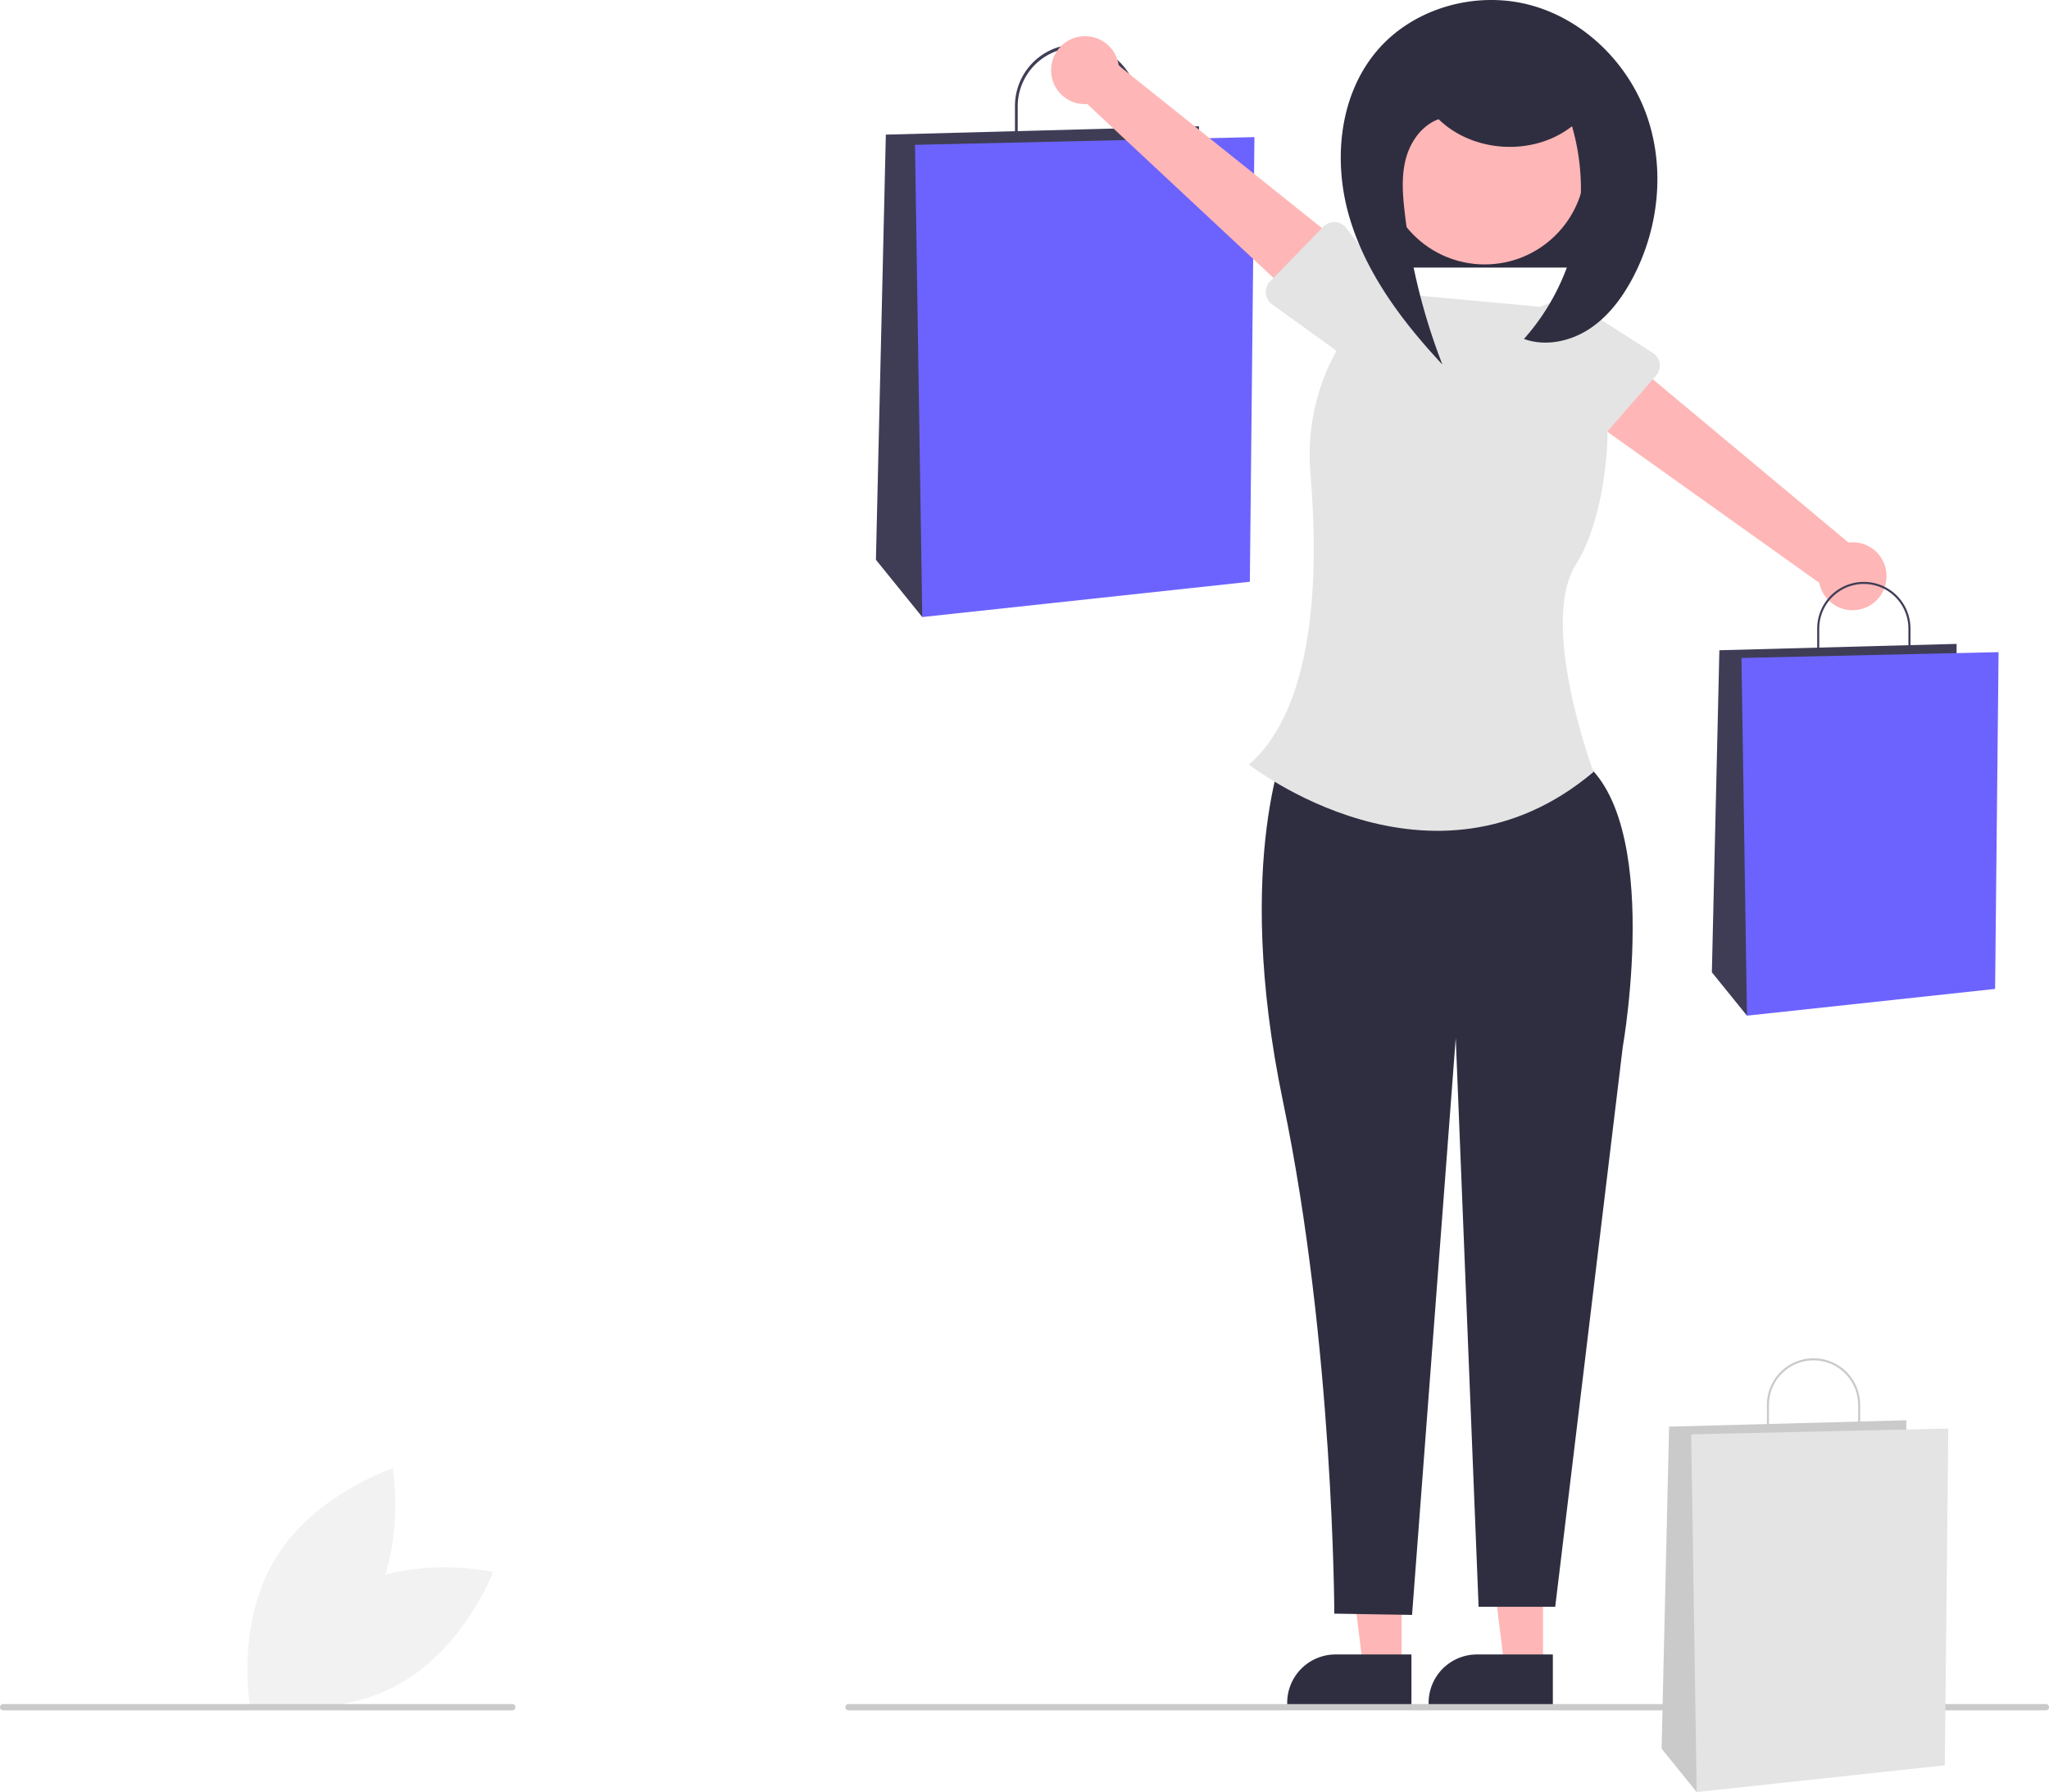 <svg data-name="Layer 1" xmlns="http://www.w3.org/2000/svg" width="652" height="570.125" viewBox="0 0 652 570.125" xmlns:xlink="http://www.w3.org/1999/xlink"><path d="M383.955,670.805c-21.42,11.55-30.615,36.063-30.615,36.063s25.533,5.787,46.953-5.763,30.615-36.063,30.615-36.063S405.375,659.255,383.955,670.805Z" transform="translate(-274 -164.937)" fill="#f2f2f2" style="--darkreader-inline-fill: #e0ddd9;" data-darkreader-inline-fill=""/><path d="M391.002,678.744c-12.545,20.852-37.464,28.883-37.464,28.883s-4.579-25.777,7.967-46.63,37.464-28.883,37.464-28.883S403.548,657.892,391.002,678.744Z" transform="translate(-274 -164.937)" fill="#f2f2f2" style="--darkreader-inline-fill: #e0ddd9;" data-darkreader-inline-fill=""/><rect x="437.445" y="40.125" width="76" height="45" fill="#2f2e41" style="--darkreader-inline-fill: #c5c0b8;" data-darkreader-inline-fill=""/><path d="M636.152,212.319h-39.184V198.655a19.592,19.592,0,0,1,39.184,0Zm-38.317-.868h37.449V198.655a18.725,18.725,0,0,0-37.449,0Z" transform="translate(-274 -164.937)" fill="#3f3d56" style="--darkreader-inline-fill: #bab4ab;" data-darkreader-inline-fill=""/><polygon points="381.527 45.502 381.527 40.162 281.877 42.832 278.723 178.092 293.471 196.31 381.527 45.502" fill="#3f3d56" style="--darkreader-inline-fill: #323145;" data-darkreader-inline-fill=""/><polygon points="399.167 43.622 291.158 46.08 293.471 196.31 397.705 185.075 399.167 43.622" fill="#6c63ff" style="--darkreader-inline-fill: #080091;" data-darkreader-inline-fill=""/><polygon points="490.997 530.355 478.737 530.355 472.905 483.067 490.999 483.067 490.997 530.355" fill="#ffb6b6" style="--darkreader-inline-fill: #ff9999;" data-darkreader-inline-fill=""/><path d="M768.123,707.176l-39.531-.001v-.5A15.387,15.387,0,0,1,743.979,691.289h.001l24.144.001Z" transform="translate(-274 -164.937)" fill="#2f2e41" style="--darkreader-inline-fill: #c5c0b8;" data-darkreader-inline-fill=""/><polygon points="445.997 530.355 433.737 530.355 427.905 483.067 445.999 483.067 445.997 530.355" fill="#ffb6b6" style="--darkreader-inline-fill: #ff9999;" data-darkreader-inline-fill=""/><path d="M723.123,707.176l-39.531-.001v-.5A15.387,15.387,0,0,1,698.979,691.289h.001l24.144.001Z" transform="translate(-274 -164.937)" fill="#2f2e41" style="--darkreader-inline-fill: #c5c0b8;" data-darkreader-inline-fill=""/><path d="M683.992,399.196s-17.912,38.575-1.73,116.22,16.316,162.888,16.316,162.888l24.744.403,13.9-183.52L744.5,676.118h24.378l21.485-178.069s14.138-79.513-17.39-93.75Z" transform="translate(-274 -164.937)" fill="#2f2e41" style="--darkreader-inline-fill: #262534;" data-darkreader-inline-fill=""/><path d="M769.733,263.063,715.555,258.068l0,0c-16.99,12.384-26.525,34.625-24.568,57.574,2.654,31.115,1.756,73.934-19.542,92.536,0,0,58.049,45.816,109.615,2.35,0,0-17.633-47.238-5.527-66.102S792.007,272.563,769.733,263.063Z" transform="translate(-274 -164.937)" fill="#e4e4e4" style="--darkreader-inline-fill: #272b2c;" data-darkreader-inline-fill=""/><path d="M608.527,186.179a10.743,10.743,0,0,0,11.44,11.852L691.5,264.789l12.821-19.53-74.346-59.48a10.801,10.801,0,0,0-21.448.399Z" transform="translate(-274 -164.937)" fill="#ffb6b6" style="--darkreader-inline-fill: #5f0000;" data-darkreader-inline-fill=""/><path d="M678.142,254.476l16.97-17.432a4.817,4.817,0,0,1,7.281.438l14.712,19.283a13.377,13.377,0,0,1-18.719,19.116l-19.611-14.138a4.817,4.817,0,0,1-.633-7.266Z" transform="translate(-274 -164.937)" fill="#e4e4e4" style="--darkreader-inline-fill: #d7d3ce;" data-darkreader-inline-fill=""/><path d="M874.284,348.749a10.743,10.743,0,0,0-12.081-11.199l-75.132-62.68-11.716,20.212,77.536,55.257a10.801,10.801,0,0,0,21.392-1.59Z" transform="translate(-274 -164.937)" fill="#ffb6b6" style="--darkreader-inline-fill: #5f0000;" data-darkreader-inline-fill=""/><path d="M800.982,284.425l-15.975,18.348a4.817,4.817,0,0,1-7.294-.033l-15.761-18.435a13.377,13.377,0,0,1,17.628-20.126l20.366,13.027a4.817,4.817,0,0,1,1.036,7.22Z" transform="translate(-274 -164.937)" fill="#e4e4e4" style="--darkreader-inline-fill: #d7d3ce;" data-darkreader-inline-fill=""/><path d="M881.918,375.253H852.237v-10.35a14.84,14.84,0,0,1,29.681,0Zm-29.024-.657h28.367V364.903a14.183,14.183,0,0,0-28.367,0Z" transform="translate(-274 -164.937)" fill="#3f3d56" style="--darkreader-inline-fill: #bab4ab;" data-darkreader-inline-fill=""/><polygon points="622.594 208.892 622.594 204.847 547.112 206.87 544.723 309.325 555.894 323.125 622.594 208.892" fill="#3f3d56" style="--darkreader-inline-fill: #323145;" data-darkreader-inline-fill=""/><polygon points="635.956 207.468 554.142 209.33 555.894 323.125 634.849 314.615 635.956 207.468" fill="#6c63ff" style="--darkreader-inline-fill: #080091;" data-darkreader-inline-fill=""/><circle cx="472.445" cy="52.125" r="32" fill="#ffb6b6" style="--darkreader-inline-fill: #ff9999;" data-darkreader-inline-fill=""/><path d="M731.712,202.801c11.07,10.848,30.334,11.888,42.507,2.294a71.784,71.784,0,0,1-15.288,67.676c6.772,2.447,14.567.837,20.62-3.063s10.535-9.854,13.918-16.21c8.374-15.735,10.47-34.947,4.546-51.758s-20.117-30.75-37.36-35.264-37.014,1.062-48.534,14.663c-12.046,14.222-13.998,35.061-8.719,52.936s16.858,33.226,29.579,46.847A195.465,195.465,0,0,1,720.926,232.021c-.647-5.737-1.025-11.651.595-17.193s5.61-10.703,11.17-12.26" transform="translate(-274 -164.937)" fill="#2f2e41" style="--darkreader-inline-fill: #262534;" data-darkreader-inline-fill=""/><path d="M925,709.063H544a1,1,0,0,1,0-2H925a1,1,0,0,1,0,2Z" transform="translate(-274 -164.937)" fill="#cacaca" style="--darkreader-inline-fill: #363a3d;" data-darkreader-inline-fill=""/><path d="M437,709.063H275a1,1,0,0,1,0-2H437a1,1,0,0,1,0,2Z" transform="translate(-274 -164.937)" fill="#cacaca" style="--darkreader-inline-fill: #363a3d;" data-darkreader-inline-fill=""/><path d="M865.918,622.253H836.237v-10.35a14.84,14.84,0,0,1,29.681,0Zm-29.024-.657h28.367V611.903a14.183,14.183,0,0,0-28.367,0Z" transform="translate(-274 -164.937)" fill="#cacaca" style="--darkreader-inline-fill: #c7c2ba;" data-darkreader-inline-fill=""/><polygon points="606.594 455.892 606.594 451.847 531.112 453.87 528.723 556.325 539.894 570.125 606.594 455.892" fill="#cacaca" style="--darkreader-inline-fill: #363a3d;" data-darkreader-inline-fill=""/><polygon points="619.956 454.468 538.142 456.33 539.894 570.125 618.849 561.615 619.956 454.468" fill="#e4e4e4" style="--darkreader-inline-fill: #272b2c;" data-darkreader-inline-fill=""/></svg>